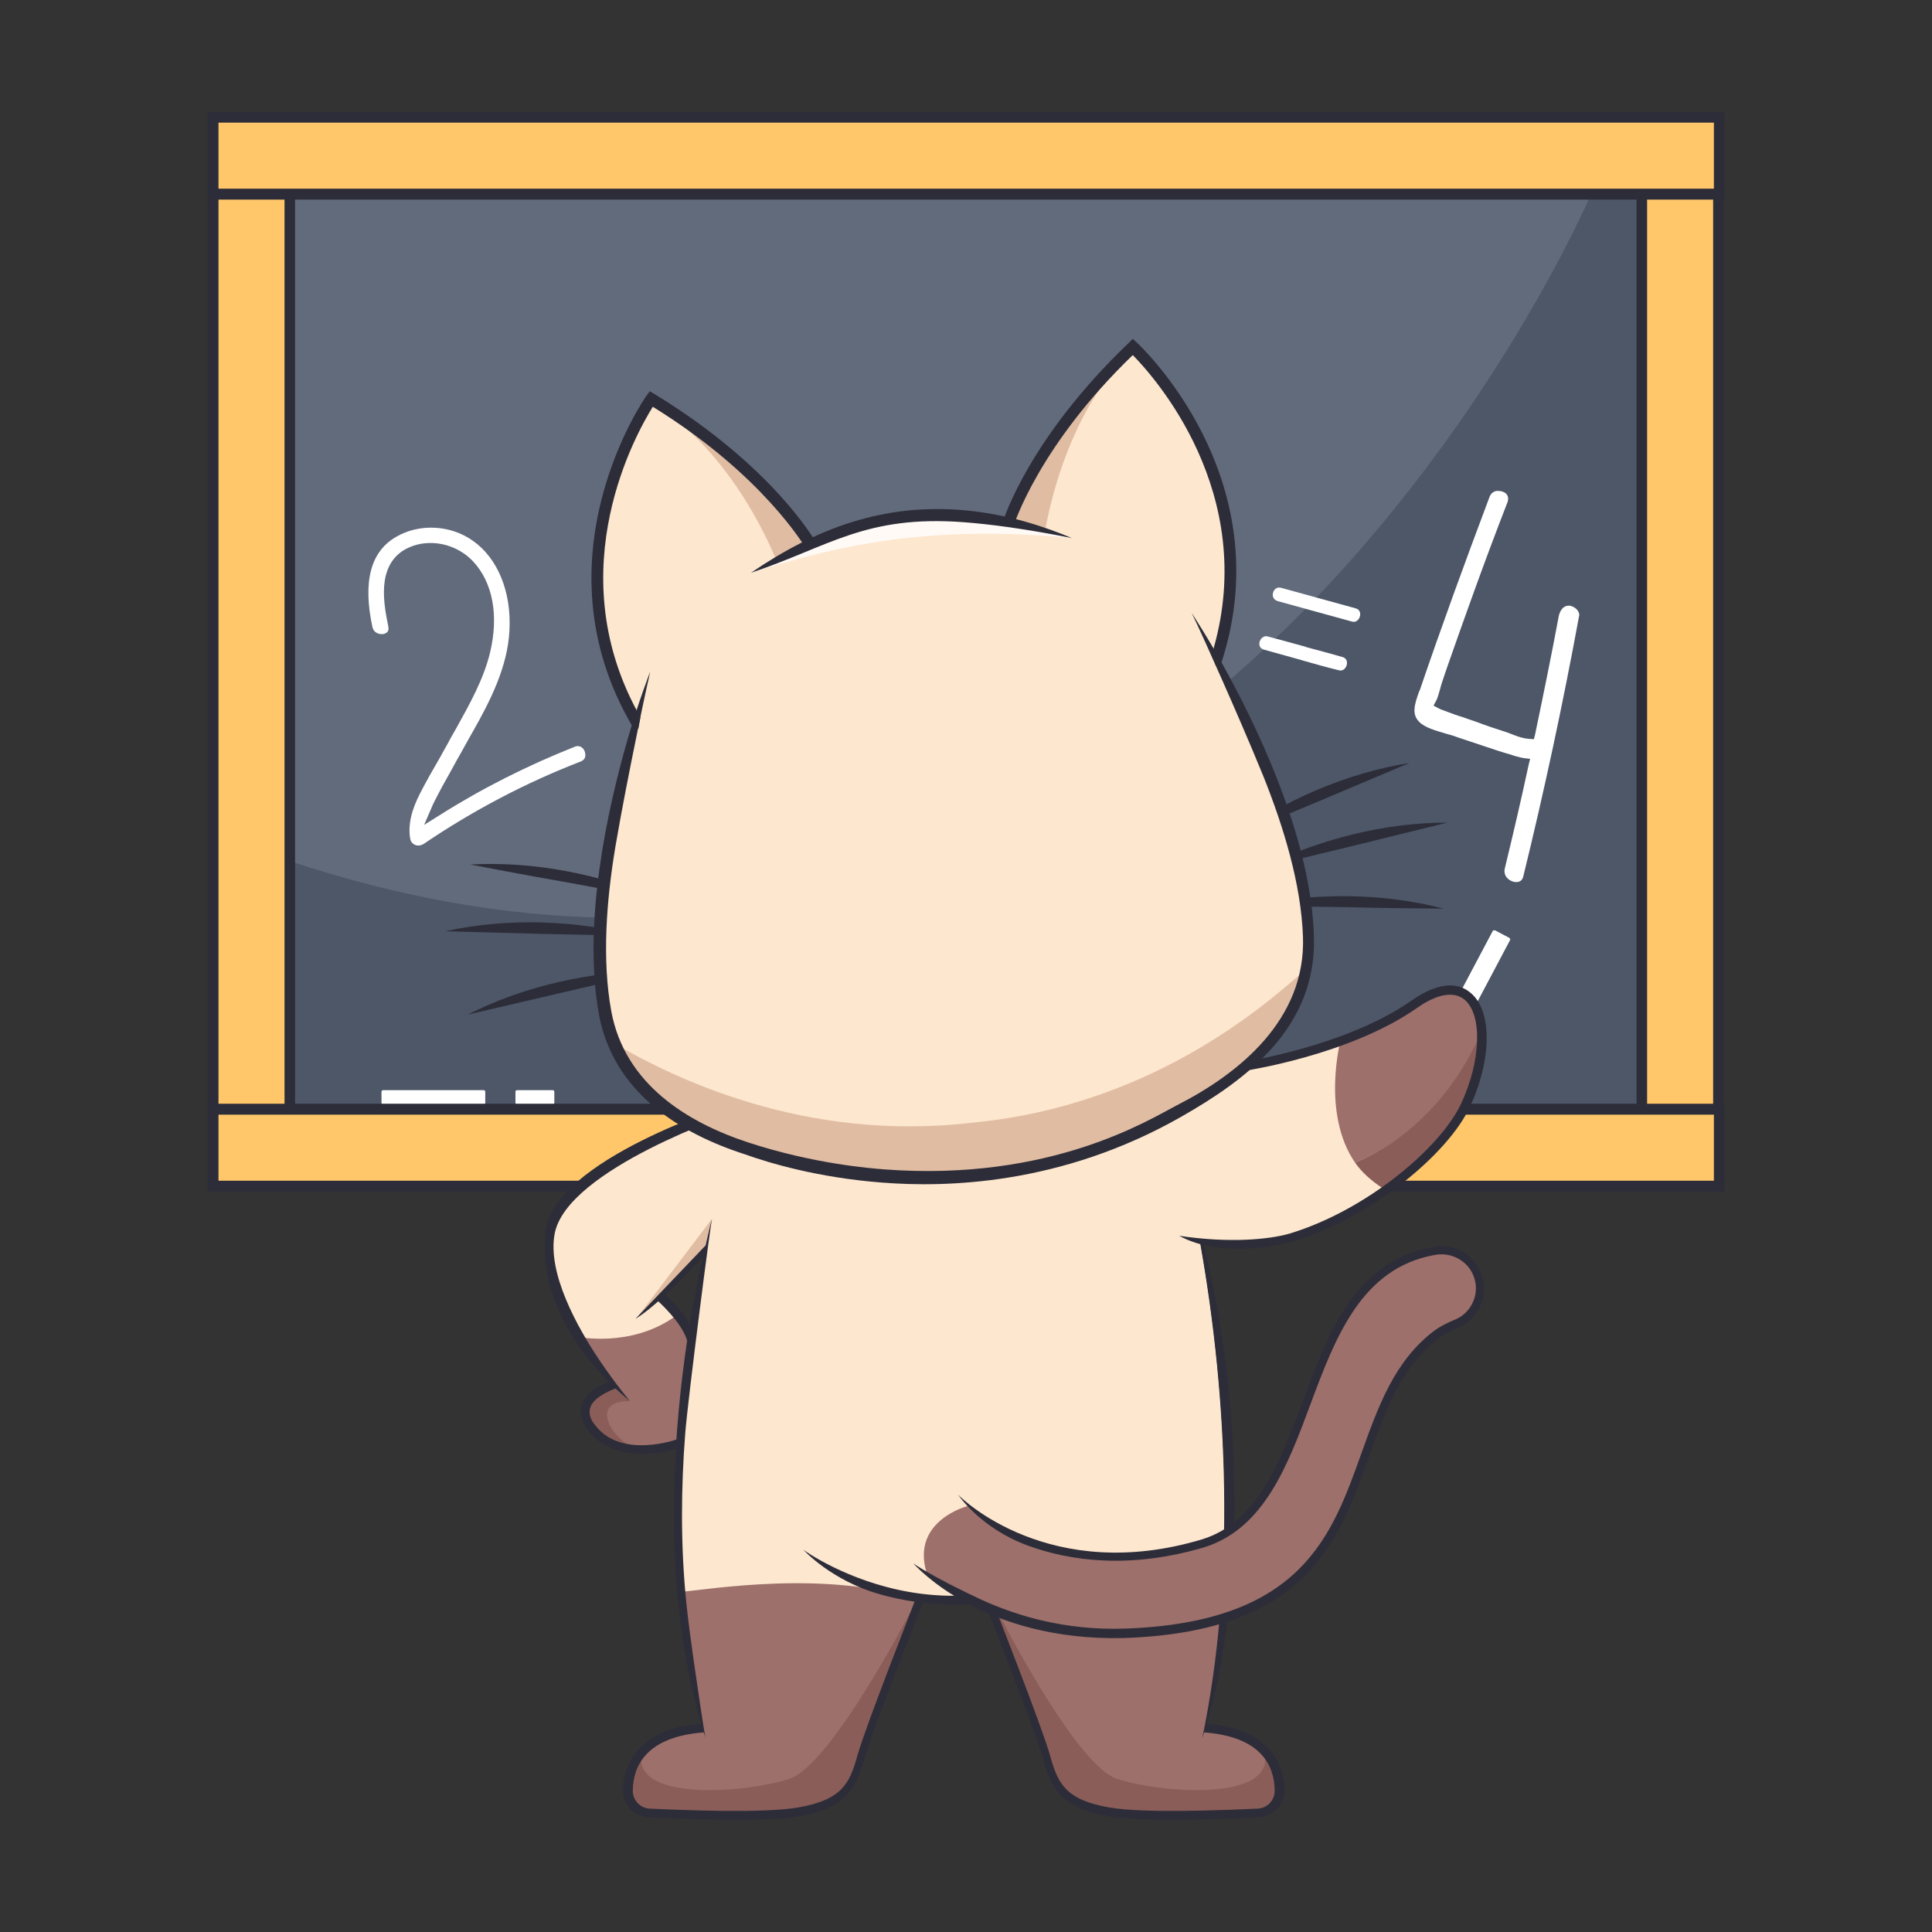 <svg xmlns="http://www.w3.org/2000/svg" xml:space="preserve" width="512" height="512"><rect width="100%" height="100%" fill="#333333" stroke="none"/><path fill="#626B7C" d="M60.6 39.6h384.7v265.7H60.6z"/><path fill="#4D5768" d="M76.8 228.2c-5.5-1.8-11-3.6-16.3-5.1v82.3h384.7V50c-8.3-6.6-14-10.3-14-10.3l-9.6 11.9c-.1-.1-108.3 255.2-344.8 176.6z"/><path fill="#FFC76A" d="M56.4 31h399.1v20.4H56.4zM56.4 293.9h399.1v20.4H56.4z"/><path fill="#FFC76A" d="M56.4 31.1h20.4v283.2H56.4zM435.1 31.1h20.4v283.2h-20.4z"/><path fill="#FFF" d="M128.2 288.9h-26.7c-.2 0-.4.2-.4.4v3c0 .2.2.4.4.4h26.7c.2 0 .4-.2.4-.4v-3c0-.2-.2-.4-.4-.4zM146.5 288.9H137c-.2 0-.4.2-.4.4v3c0 .2.2.4.4.4h9.5c.2 0 .4-.2.4-.4v-3c0-.2-.2-.4-.4-.4z"/><path fill="#2D2D39" d="M457 52.9V29.7H55v286.1h402v-23.2h-.1V52.9h.1zm-3 0v239.6h-17.5V52.9H454zm-20.3 0v239.6H78.2V52.9h355.5zM57.9 50V32.5h396.3V50H57.9zm0 242.5V52.9h17.5v239.6H57.9zm0 20.4v-17.5h396.3v17.5H57.9z"/><g><path fill="#FFF" d="M182.9 141.5c-1.9 1.5-3.6 2.9-5.5 4.4-2.2-3.1-4.4-6.2-6.7-9.3-3.1-4.2-10.1.2-6.8 4.6 2.4 3.2 4.7 6.6 7.1 10-2.9 2.2-5.6 4.6-8.5 6.8-4.1 3.4.4 10.2 4.6 6.8 2.9-2.4 5.7-4.6 8.6-7 3.6 5.5 7.2 10.9 10.7 16.5 2.9 4.5 9.7 0 6.8-4.6-3.6-5.8-7.3-11.4-11.1-17.2 1.7-1.4 3.5-2.9 5.4-4.2 4-3.3-.5-10.1-4.6-6.8z"/></g><g><path fill="#FFF" d="m395.6 246.7-12.5 23.6c-.1.2.1.5.3.6l3.6 1.9c.3.1.6.1.7-.1l12.5-23.6c.1-.2-.1-.5-.3-.6l-3.6-1.9c-.3-.1-.6-.1-.7.1z"/></g><g><g fill="#FDE7CF"><path d="m317.87 327.934.03.166a.939.939 0 0 0-.03-.166zM185.983 335.199l.017-.099a.68.68 0 0 0-.017.099z"/><path d="M319.1 459.5c8.489-40.249 6.405-89.675-1.272-131.74l.042.174c-3.191-17.822-6.57-32.034-6.57-32.034s.5 0 1.3-.1c-1.6-1.9-117-1.6-119-2.3-21 8.3-42.1 16.5-47.4 30.9-3.9 10.5 2.3 25.5 19.6 46.4-.7-.5-1.6-1.3-2.7-2.3-18.7 8 4.2 19.6 16.2 13.9.7-8.8 1.6-17.8 2.9-26.7-.8-4.1-5.3-9.5-7.4-11.2-1.9 1.6-2.9 2.2-4.5 3.1 4.1-4.2 15-14.7 16.6-16.4.278-1.204-.9 4.014-.917 3.999-7.682 41.867-7.976 83.933.517 124.301-15.3.9-19 9-19.1 15.5-.1 2.7 2 5 4.8 5.2 8.8.4 30 1.3 39.3-.3 11.8-2 13.8-6.5 15.8-13.8 1.799-6.63 13.141-35.076 16.29-42.91 1.792.247 9.042 1.235 18.167.062 3.458 8.42 15.173 36.428 16.943 42.948 2 7.2 4 11.8 15.8 13.8 9.6 1.6 30.6.7 39.3.3 2.7-.1 4.8-2.4 4.8-5.2-.7-6.6-4.1-14.5-19.5-15.6z"/></g><path fill="#FDE7CF" d="m330.6 282.1 25.1-6 17.5-8.2s11.5-7 15.1-4.9 4.3 8.7 4.3 8.7l-1.3 14.5s-4.8 10.2-4.9 10.6-10.1 12.1-10.1 12.1l-10.6 7.8-21.1 11-19.4 2.8-23.6-5.3 4.4-31.3 24.6-11.8z"/><path fill="#9D706B" d="M367.5 315.6c-.5-.3-.9-.5-1.3-.8 10.2-7.2 18.2-15.5 21.2-22.4 2.7-5.6 4-11.4 4.2-16.3-8 17-20 26.7-32.5 32-9-13.1-3.8-32.6-3.8-32.6 9.7-.4 21.8-12.1 28-12.9s7.7 4.1 7.7 4.1c10.6 25.4-23.5 48.9-23.5 48.9z"/><path fill="#8A5D58" d="M391.7 275.4c-.3 4.9-1.7 11.3-4.2 17-3.2 6.8-11.1 15.3-21.2 22.4-2.9-1.9-5.4-4.1-7.2-6.7 12.4-5.2 24.6-15.7 32.6-32.7z"/><path fill="#2D2D39" d="M389.5 293.4c-5.6 12.1-25.7 29.2-46.8 35.6-1.857.546-18.57 4.868-30.2-1.5 12.983 1.947 23.583 1.055 29.3-.6 20.4-6.2 39.9-22.7 45.4-34.4 5.3-11.4 5.7-23.6.9-27.6-3.6-2.9-8.9-.4-12.7 2.3-17.9 12.5-45.8 16.7-46.6 16.7l.1-2.4c.3 0 27.9-4.2 45.1-16.3 8.2-5.7 13-4.4 15.7-2.1 5.8 4.7 5.7 17.7-.2 30.3z"/><path fill="#9D706B" d="M186.338 458.145c-15.4 1.1-19.169 9.592-19.469 16.092-.1 2.7 2.026 5.62 4.826 5.82 8.5.4 30.504 1.443 39.804-.157 11.8-2 14.543-6.884 16.543-14.184 1.6-5.8 11.657-31.716 15.357-41.416-23.2-8.6-56.64-2.924-62.14-2.524.036.382.799 12.288 5.079 36.369zM294.217 479.803c-11.8-2-14.696-7.004-16.696-14.304-1.6-5.8-11.922-32.199-15.822-41.899 23.2-8.6 58.048-2.415 63.648-2.015-.009.102-2.531 19.567-5.892 36.368 5.153 0 18.853 3.146 19.457 16.24.1 2.7-2.2 5.722-5 5.922-8.499.501-30.495 1.288-39.695-.312z"/><path fill="#8A5D58" d="M296 471.4c10.7 3.6 39.9 6.1 39.3-5.6 2 2.7 2.7 5.7 2.8 8.5.1 2.7-2 5-4.8 5.2-8.8.4-30 1.3-39.3-.3-11.8-2-13.8-6.5-15.8-13.8-1.9-6.9-9-23.4-11.1-28.9l-4.1-12.1c0 .1 21.6 43.3 33 47zM209.2 471.4c-10.7 3.6-39.9 6.1-39.3-5.6-2 2.7-2.7 5.7-2.8 8.5-.1 2.7 1.796 5.557 4.596 5.757 8.8.4 30.309 1.476 39.609-.124 11.8-2 14.37-7.059 16.37-14.359 1.9-6.9 8.326-23.575 10.426-29.075l4.574-12.1c.099.101-22.075 43.301-33.475 47.001z"/><path fill="#E0BCA2" d="m188.7 323-19.753 26.027L186.9 331.8z"/><path fill="#9D706B" d="M152.7 354.2s14.3 3.2 26.3-5.4c0 0 4-1.2 3.7 9.3s-2.5 24.8-2.5 24.8c-13.012 2.772-22.809 1.512-25.5-10.6l7.3-6-9.3-12.1z"/><path fill="#8A5D58" d="M167 371.3s-6.5-.4-6.1 4 5.8 7.8 5.8 7.8-3.3.3-5.8-.5c-2.7-.8-4.5-5.8-4.5-5.8s-1.6-3.4-1.6-4.1 7.3-6 7.3-6l4.9 4.6z"/><path fill="#2D2D39" d="M181.6 379.8c-1.1 14.1-1.3 29.6.3 45.1.796 7.875 2.767 20.917 3.972 28.943.994 6.616 1.128 6.742 1.128 6.857-.125-.626-.497-1.342-1.998-6.724-1.213-4.347-2.176-8.796-3.002-13.176-5.7-30.6-3.3-62.6.1-85.6.3-1.5.5-2.9.7-4.4 1.1-6.2 2.1-11.7 3.1-15.9.025-.101 2.43-10.975 2.8-11.9-.3.5-6.4 47.8-7.1 56.8z"/><path fill="#2D2D39" d="M186.6 459.1c-15.3 1.1-18.8 8.9-18.9 15.3-.1 2.7 2 4.8 4.5 4.9 8.8.4 30 1.3 39.3-.3 11.7-2 13.7-6.5 15.7-13.7 2.1-7.6 15.3-41 15.8-42.5l1.9 1c-.1.4-13.7 34.6-15.8 42.2s-4.5 13.1-17.5 15.4c-4.1.7-10.5.9-17.1.9-8.1 0-16.6-.4-22.6-.7-3.8-.1-6.9-3.4-6.8-7.3.1-6 3.462-16.229 20.862-17.529l.638 2.329zM186.4 333.1c-4.1 4-12.3 13-18 16.4.5-.5 18.741-19.61 18.741-19.61s-.341 2.81-.741 3.21z"/><path fill="#2D2D39" d="M144.6 326.3c2.1-19 49.1-33.7 49.6-33.8l.7 2.3c-.4.1-44.6 15-47.9 32.1-2 10.3 5.8 24.7 12.3 34.2 4.1 6 7.6 10.2 7.7 10.2 0 0-25.3-19-22.4-45z"/><path fill="#2D2D39" d="M170.1 385.3c-4.8 0-10.2-1.3-14.1-6-1.9-2.4-2.5-4.8-1.9-6.9 1.3-4.4 7.3-6.2 7.6-6.4l1.6 1.9s-6 2-6.9 5.2c-.4 1.5 0 3.1 1.5 4.8 6.9 8.8 21.6 3.6 21.8 3.4l.8 2.1c-.3.4-5 1.9-10.4 1.9zM182.2 355.7c-1.1-5-8.2-11.3-8.3-11.3l1.5-1.9c.3.1 5.143 3.955 7.581 8.74l-.781 4.46zM260.6 423.8c.1.4 13.7 34.6 15.8 42.2 2.1 7.6 4.5 13.1 17.5 15.4 4.1.7 10.5.9 17.1.9 8.1 0 16.6-.4 22.6-.7 3.8-.1 6.9-3.4 6.8-7.3-.1-6-3.289-16.212-20.689-17.512L319 459.1c15.3 1.1 18.7 8.9 18.8 15.3.1 2.7-2 4.8-4.5 4.9-8.8.4-30 1.3-39.3-.3-11.7-2-13.7-6.5-15.7-13.7-2.1-7.6-15.3-41-15.8-42.5l-1.9 1z"/><path fill="#2D2D39" d="M241.133 421.916c-16.8-2.887-28.151-11.134-28.233-11.216 0 0 7.4 8.2 20.3 11.8 7.655 2.187 22.07 4.808 39.2 0 13-3.6 18.9-10.5 18.9-10.5-.168.252-11.065 7.845-28.124 10.207-5.499.761-13.326 1.207-22.043-.291zM318.85 329.27c7.161 28.021 11.867 70.704 4.75 111.53-1.3 6.8-2.9 13.4-5 19.9 8.816-42.296 6.839-89.988-.586-131.511l.836.081z"/><path fill="#9D706B" d="M256.5 399.1s-15 3.8-11 17.5l11 7.4s16.1 6.3 16.6 6.4 25.1 2.8 25.1 2.8l15.5-1.6 13.6-3.9 13-6s8.4-8.6 8.6-9 6.5-10.8 6.8-11c.3-.3 6.7-16.5 6.7-16.5l6.1-16.3s7.4-11.2 7.9-11.5c.6-.3 5.9-4.8 5.9-4.8l6.9-3.5s5.838-8.579.938-13.779c-5-5.1-12.438-3.421-12.438-3.421l-8.8 3.6-10.2 10.6-7.2 13-3.3 8.6-9.6 23.1L331 402l-9.2 6.2-16.7 4.2-14.9.5-16.7-3.9c0-.1-8.4-2.7-17-9.9z"/><path fill="#2D2D39" d="M242 414.3s5.1 3.6 18 9.6c9.6 4.4 22.4 8.2 38 7.7 46.9-1.6 54.9-24.4 62.8-46.5 4.5-12.5 8.7-24.3 19.1-32.3 1.9-1.4 3.8-2.3 5.7-3.1 4-1.6 6.3-6.1 5.3-10.3-1.1-4.8-5.9-7.8-10.8-6.8-19.3 3.5-26.2 21.8-32.8 39.5-6 16.2-12.3 32.9-28 37.9-19.8 5.9-35.7 3.7-46.9-.4-12.6-4.6-18.5-13.5-18.5-13.5.9 1 24.4 24 64.8 11.8 14.7-4.6 20.6-20.8 26.5-36.4 6.8-18.3 13.9-37.3 34.4-41 6.1-1.4 12 2.5 13.4 8.6 1.2 5.4-1.6 10.7-6.6 12.8-1.8.8-3.6 1.6-5.3 2.9-9.9 7.6-14 19.1-18.3 31.2-8.1 22.8-16.5 46.4-64.9 48.1-37.3.9-54.9-18.8-55.9-19.8z"/><g><path fill="#2D2D39" d="M373.5 202.2c-16.4 2.6-33 9.7-47.9 20.3 0 0 11.6-5.1 24-10.2 8.8-3.7 23.9-10.1 23.9-10.1zM383.6 218c-16.6 0-34.1 4.3-50.5 12.5 0 0 12.2-3.2 25.3-6.3 9.4-2.3 25.2-6.2 25.2-6.2zM382.6 240.8c-16.1-4.2-34.1-4.4-52-.6 0 0 12.6 0 26.1.2 9.6.3 25.9.4 25.9.4zM124.6 229.1c16.6-.9 34.3 2.4 51.1 9.6 0 0-12.4-2.5-25.6-4.9-9.5-1.6-25.5-4.7-25.5-4.7zM118 246.8c16.3-3.6 34.2-3.1 52 1.4 0 0-12.6-.5-26.1-.7-9.6-.3-25.9-.7-25.9-.7zM123.9 268.9c14.8-7.5 32.4-11.6 50.7-11.7 0 0-12.3 2.7-25.4 5.8-9.4 2.2-25.3 5.9-25.3 5.9z"/><path fill="#FDE7CF" d="M323.1 174.5v-.1c.397-2.382 7.201-31.699-1.2-50-7.174-15.942-18.866-29.667-21.6-32.4-.102.082-15.264 15.818-23.3 28.1-7.536 11.555-8.202 15.803-10 17.9.101 0-25.221-7.13-52.1 5.7.1 0-23.813-29.332-42.2-38-.404-.404-10.303 17.543-14.3 36.1-4.277 20.164 8.909 47.726 9.4 49.2v.1c-4.168 22.229-15.714 58.316-4.8 85.6 12.534 31.166 70.085 36.738 96.3 35.1 11.671-1.373 80.36-17.292 86.5-54.9 5.004-30.027-13.996-60.641-22.7-82.4z"/><path fill="#E0BCA2" d="m267 138.1 10 2.3c5-26.8 16.734-40.491 16.734-40.491l-.973-.66C274.174 119.737 267 138.1 267 138.1z"/><path fill="#2D2D39" d="m300.2 89.8-1 1c-26.2 25-33.1 46.4-33.4 47.4l2.9.9c.1-.2 6.7-21.1 31.5-45 5.7 5.8 33.2 36.4 21.4 77.8-.2.6-.4 1.3-.5 1.9.4.8.8 1.7 1.1 2.6l1.1.4c.1-.4.3-.8.4-1.2 16-49.3-22-84.4-22.4-84.8l-1.1-1z"/><path fill="#FFFAF5" d="M199 151.8c21.164-6.695 46.128-13.021 85.1-9.2-8.963-2.989-44.622-15.601-85.1 9.2z"/><path fill="#E0BCA2" d="m180.022 111.477.109.587s14.77 10.936 25.47 36.036l9.3-4.4c-.101 0-20.205-26.854-34.879-32.223zM346 257c-7.635 6.362-38.275 35.702-88.1 40.5-45.135 5.369-79.914-12.25-94.7-20.7 0 0-.1 0-.1-.1 12.754 32.593 73.041 36.574 96.4 35.2 20.479-2.56 80.66-19.494 86.5-54.9z"/><path fill="#2D2D39" d="M171.3 104.9c-.3.4-30 42.9-3.7 87.6.2.3.5.7.6 1.1l1-.6c.2-1 .3-1.9.5-2.8l-.9-1.8c-20.4-37.9-.1-73.7 4.2-80.6 29.3 18.1 40.2 37.1 40.4 37.2l2.7-1.5c-.5-.8-11.8-20.3-42.7-39.1l-1.2-.7-.9 1.2z"/><path fill="#2D2D39" d="M284.1 142.6c-7.294-3.039-16.96-6.307-28.25-7.348-21.526-1.985-39.389 4.642-56.85 16.548 20.601-6.867 30.27-15.399 56.523-13.4 6.76.515 16.086 1.702 28.577 4.2zM315.8 162.4c.413 1.032.849 1.437 7.872 17.326 3.266 7.388 7.234 16.457 11.128 25.974 5.4 13.5 10 28.6 10.5 42.5.8 22-16.9 36.3-33.4 44.7-7.271 3.761-33.39 20.308-77.5 17-3.676-.292-18.743-1.439-36.137-7.148-16.21-5.32-32.701-15.515-36.263-34.752-2.5-13.7-1.3-29.4 1.1-43.7 1.766-10.329 3.765-20.269 5.379-28.236 3.127-15.437 3.134-14.629 3.821-18.064-.038.1-3.098 7.946-5.917 17.713-5.386 18.659-12.032 48.594-7.683 72.987 3.8 20.9 21.6 31.7 38.7 37.2 6.4 2.3 19.4 6.2 36.4 7.5 16.351 1.274 47.156.883 79.387-17.531 16.837-9.62 35.804-23.369 35.013-47.769-.747-24.561-13.355-51.999-22.593-69.122-5.035-9.332-9.407-15.878-9.807-16.578z"/></g></g><g><path fill="#FFF" d="M114.1 143.9c4.1 0 8.3 1.7 11.3 4.9 5.2 5.6 6.8 14.3 4.5 24-1.7 7.2-5.5 13.9-9.1 20.4-.6 1.1-1.3 2.2-1.9 3.4-.8 1.5-1.7 3-2.5 4.5-1.7 2.9-3.4 5.9-5 9-2.4 4.6-3.3 8.6-2.7 12.1.1.8.6 1.4 1.3 1.7.7.3 1.5.2 2.2-.2 13.1-8.9 27.2-16.3 41.7-21.9.7-.3 1.1-.7 1.2-1.4.1-.8-.2-1.8-.9-2.3-.5-.4-1.2-.5-1.9-.2-12.6 5-24.7 11.1-35.9 18.2l-4 2.5 1.9-4.4c.5-1.3 1.2-2.5 1.8-3.7.3-.6.7-1.3 1-1.9 1.4-2.5 2.8-5 4.1-7.4 1.4-2.4 2.7-4.9 4.1-7.3 4.7-8.3 9.2-17.2 9.7-26.7.6-10.3-3.1-19.3-9.7-23.9-5.9-4.2-14.1-4.6-20.2-1.1-6.9 3.9-9 11.9-6.4 24 .4 1.7 2.1 2 3 1.8.7-.2 1.5-.6 1.2-2-1.2-5.9-3.1-15.7 4.1-20.2 2.2-1.3 4.6-1.9 7.1-1.9z"/></g><g fill="#FFF"><path d="M359.2 161.2c-3.3-.9-6.5-1.8-9.8-2.7-3.2-.9-6.5-1.8-9.8-2.7-1.3-.4-2 .5-2.2 1.2-.3.9 0 1.9 1.2 2.3 3.3.9 6.5 1.8 9.8 2.7 3.2.9 6.5 1.8 9.8 2.7.2 0 .3.1.5.1.9 0 1.5-.7 1.7-1.5.2-.8 0-1.8-1.2-2.1zM355.7 174.1c-3.2-.9-6.4-1.8-9.5-2.6l-.2-.1c-3.3-.9-6.5-1.8-9.9-2.7-.2 0-.4-.1-.5-.1-1 0-1.6.8-1.8 1.5-.2.8 0 1.8 1.3 2.1 3.3.9 6.5 1.8 9.7 2.7l.3.1c3.2.9 6.3 1.8 9.6 2.6.2 0 .3.1.5.1.9 0 1.5-.7 1.7-1.5.2-.8 0-1.8-1.2-2.1z"/></g><g><path fill="#FFF" d="M397.1 130.1h-.5c-.6.1-1.5.5-1.9 1.7-6.7 17.8-12.7 34.3-18.2 50.4-.1.3-.2.7-.4 1-1.3 3.6-2 6.1 0 8.1 1.6 1.6 4.4 2.3 7 3.1 1.1.3 2.2.6 3.2 1l7.2 2.4c1.6.5 3.2 1.1 4.9 1.6.4.1.9.3 1.4.4 1.4.5 2.8.9 4 1.1l1.7.2-.4 1.6c-1.9 8.9-4 17.9-6.3 27.4-.5 2.1 1.1 3.3 2.4 3.6.6.1 2.1.3 2.5-1.5 5.5-22.4 10.5-45.7 14.8-69.1.1-.5-.2-1-.4-1.3-.5-.7-1.4-1.2-2.2-1.3h-.1c-1.9 0-2.5 1.9-2.7 2.7-1.8 9.7-3.9 20-6.3 31.5l-.3 1.2-1.3-.1c-1.7-.1-3.5-.8-5-1.4-.7-.3-1.4-.5-2-.7-2.2-.7-4.3-1.4-6.4-2.2-1.3-.5-2.7-.9-4-1.4-1.7-.5-3.3-1.1-5.4-1.9-.3-.1-.6-.2-1.2-.5l-1.3-.7.7-1.3c.4-.7.6-1.7.9-2.6.2-.6.3-1.2.5-1.8.7-2.1 1.3-3.9 1.9-5.6 4.1-11.7 9.6-27.2 15.6-42.6.3-.9.2-1.6-.3-2.2-.3-.4-1.2-.8-2.1-.8z"/></g></svg>